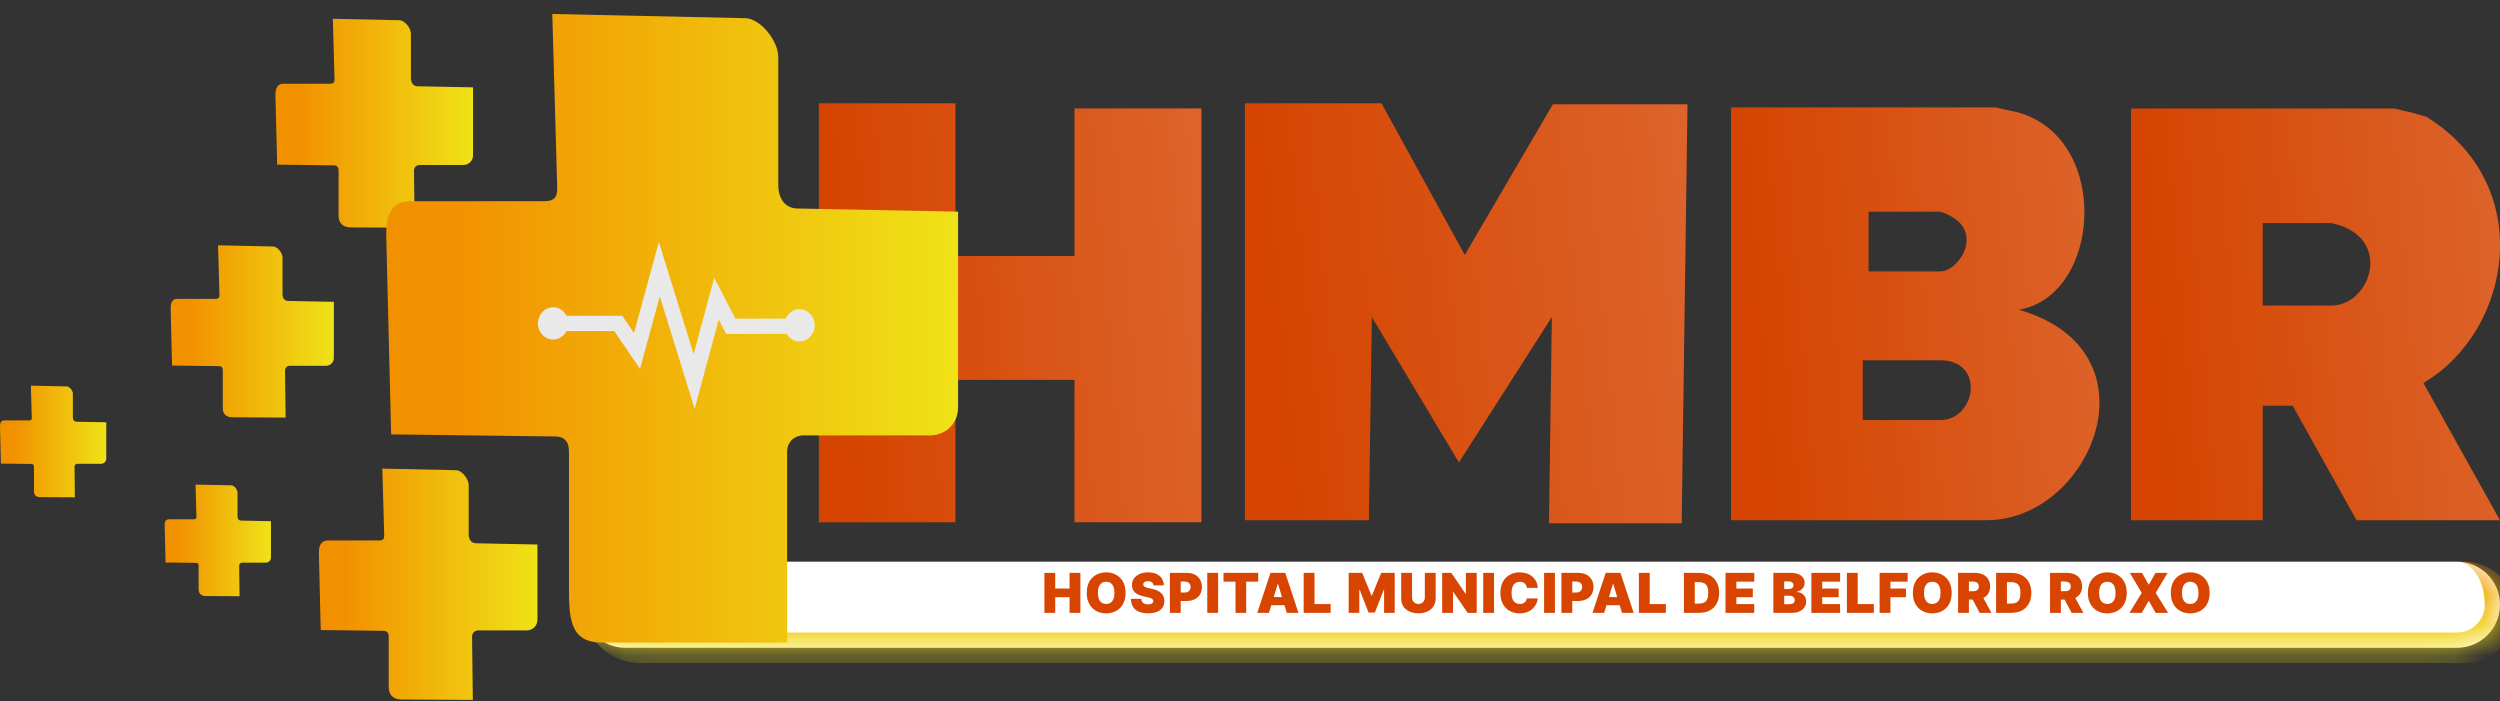 <svg width="82" height="23" viewBox="0 0 82 23" fill="none" xmlns="http://www.w3.org/2000/svg">
<rect x="0" y="0" width="82" height="23" fill="#333333" stroke="none"/>
<mask id="path-1-inside-1_19_15" fill="white">
<path d="M19.101 19.835C19.101 19.055 19.733 18.423 20.513 18.423H80.587C81.368 18.423 82 19.055 82 19.835V19.835C82 20.616 81.368 21.248 80.587 21.248H20.513C19.733 21.248 19.101 20.616 19.101 19.835V19.835Z"/>
</mask>
<path d="M19.101 19.835C19.101 19.055 19.733 18.423 20.513 18.423H80.587C81.368 18.423 82 19.055 82 19.835V19.835C82 20.616 81.368 21.248 80.587 21.248H20.513C19.733 21.248 19.101 20.616 19.101 19.835V19.835Z" fill="white"/>
<path d="M19.101 18.423H82H19.101ZM82.5 20.085C82.5 21.004 81.756 21.748 80.837 21.748H21.013C19.957 21.748 19.101 20.892 19.101 19.835C19.101 20.34 19.733 20.748 20.513 20.748H80.587C81.091 20.748 81.5 20.34 81.5 19.835L82.5 20.085ZM19.101 21.248V18.423V21.248ZM80.837 18.423C81.756 18.423 82.5 19.167 82.5 20.085C82.5 21.004 81.756 21.748 80.837 21.748L80.587 20.748C81.091 20.748 81.5 20.34 81.5 19.835C81.5 19.055 81.091 18.423 80.587 18.423H80.837Z" fill="url(#paint0_linear_19_15)" mask="url(#path-1-inside-1_19_15)"/>
<path d="M26.859 17.13V3.389H31.337V8.398H35.244V3.558H39.405V17.13H35.244V12.459H31.337V17.13H26.859Z" fill="#D74500"/>
<path d="M26.859 17.13V3.389H31.337V8.398H35.244V3.558H39.405V17.13H35.244V12.459H31.337V17.13H26.859Z" fill="url(#paint1_linear_19_15)" fill-opacity="0.2"/>
<path d="M40.834 3.389V17.062H44.899L44.995 10.395L47.853 15.167L50.902 10.395L50.807 17.164H55.158L55.349 3.423H50.934L48.044 8.364L45.312 3.389H40.834Z" fill="#D74500"/>
<path d="M40.834 3.389V17.062H44.899L44.995 10.395L47.853 15.167L50.902 10.395L50.807 17.164H55.158L55.349 3.423H50.934L48.044 8.364L45.312 3.389H40.834Z" fill="url(#paint2_linear_19_15)" fill-opacity="0.2"/>
<path fill-rule="evenodd" clip-rule="evenodd" d="M56.778 17.062V3.524H65.449L66.211 3.693C69.26 4.573 68.911 9.718 66.211 10.158C70.912 11.511 68.593 17.062 65.163 17.062H56.778ZM61.288 6.942V8.905H63.639C64.274 8.905 65.227 7.45 63.639 6.942H61.288ZM61.098 13.779V11.816H63.639C65.131 11.816 64.814 13.779 63.639 13.779H61.098Z" fill="#D74500"/>
<path fill-rule="evenodd" clip-rule="evenodd" d="M56.778 17.062V3.524H65.449L66.211 3.693C69.26 4.573 68.911 9.718 66.211 10.158C70.912 11.511 68.593 17.062 65.163 17.062H56.778ZM61.288 6.942V8.905H63.639C64.274 8.905 65.227 7.45 63.639 6.942H61.288ZM61.098 13.779V11.816H63.639C65.131 11.816 64.814 13.779 63.639 13.779H61.098Z" fill="url(#paint3_linear_19_15)" fill-opacity="0.2"/>
<path fill-rule="evenodd" clip-rule="evenodd" d="M69.895 3.559V17.063H74.215V13.306H75.2L77.296 17.063H81.997L79.487 12.562C82.41 10.835 83.204 6.063 79.583 3.83L79.106 3.694C79.132 3.694 78.662 3.559 79.106 3.694C79.081 3.694 78.715 3.604 78.535 3.559H69.895ZM74.215 10.023V7.316H76.47C78.535 7.756 77.772 10.023 76.47 10.023H74.215Z" fill="#D74500"/>
<path fill-rule="evenodd" clip-rule="evenodd" d="M69.895 3.559V17.063H74.215V13.306H75.2L77.296 17.063H81.997L79.487 12.562C82.41 10.835 83.204 6.063 79.583 3.83L79.106 3.694C79.132 3.694 78.662 3.559 79.106 3.694C79.081 3.694 78.715 3.604 78.535 3.559H69.895ZM74.215 10.023V7.316H76.47C78.535 7.756 77.772 10.023 76.47 10.023H74.215Z" fill="url(#paint4_linear_19_15)" fill-opacity="0.2"/>
<path d="M10.973 2.58L10.917 0.616L13.1 0.664C13.278 0.664 13.478 0.926 13.478 1.104V2.556C13.478 2.758 13.59 2.83 13.701 2.83L15.516 2.865V5.091C15.516 5.293 15.36 5.412 15.193 5.412H13.757C13.69 5.412 13.579 5.459 13.579 5.602L13.601 7.47L11.507 7.459C11.429 7.459 11.129 7.449 11.106 7.104V5.614C11.106 5.555 11.106 5.424 10.95 5.424L9.091 5.4L9.035 3.127C9.035 3.02 9.035 2.746 9.302 2.746H10.828C10.973 2.746 10.973 2.663 10.973 2.58Z" fill="url(#paint5_linear_19_15)"/>
<path d="M7.198 9.665L7.152 8.046L8.954 8.085C9.101 8.085 9.267 8.301 9.267 8.448V9.645C9.267 9.812 9.359 9.871 9.451 9.871L10.95 9.9V11.735C10.95 11.901 10.821 11.999 10.683 11.999H9.497C9.441 11.999 9.349 12.039 9.349 12.156L9.368 13.697L7.639 13.687C7.575 13.687 7.326 13.693 7.308 13.409V12.166C7.308 12.117 7.308 12.009 7.179 12.009L5.643 11.99L5.598 10.116C5.598 10.028 5.598 9.802 5.818 9.802H7.078C7.198 9.802 7.198 9.733 7.198 9.665Z" fill="url(#paint6_linear_19_15)"/>
<path d="M1.042 13.699L1.012 12.649L2.186 12.675C2.282 12.675 2.39 12.815 2.39 12.91V13.686C2.39 13.794 2.45 13.832 2.51 13.832L3.486 13.851V15.04C3.486 15.148 3.402 15.212 3.313 15.212H2.54C2.504 15.212 2.444 15.237 2.444 15.314L2.456 16.312L1.33 16.306C1.288 16.306 1.126 16.313 1.114 16.129V15.32C1.114 15.288 1.114 15.218 1.03 15.218L0.03 15.206L0 13.991C0 13.934 0 13.788 0.144 13.788H0.964C1.042 13.788 1.042 13.743 1.042 13.699Z" fill="url(#paint7_linear_19_15)"/>
<path d="M6.443 16.943L6.414 15.894L7.588 15.919C7.683 15.919 7.791 16.059 7.791 16.154V16.93C7.791 17.038 7.851 17.076 7.911 17.076L8.887 17.095V18.285C8.887 18.393 8.804 18.456 8.714 18.456H7.941C7.905 18.456 7.845 18.482 7.845 18.558L7.857 19.556L6.731 19.55C6.689 19.55 6.527 19.531 6.515 19.347V18.564C6.515 18.532 6.515 18.462 6.432 18.462L5.431 18.45L5.401 17.235C5.401 17.178 5.401 17.032 5.545 17.032H6.366C6.443 17.032 6.443 16.987 6.443 16.943Z" fill="url(#paint8_linear_19_15)"/>
<path d="M12.602 17.543L12.54 15.37L14.955 15.423C15.152 15.423 15.373 15.713 15.373 15.91V17.517C15.373 17.741 15.497 17.82 15.62 17.82L17.628 17.86V20.323C17.628 20.546 17.455 20.678 17.27 20.678H15.681C15.607 20.678 15.484 20.731 15.484 20.889L15.509 22.957L13.193 22.944H13.191C13.102 22.944 12.774 22.944 12.75 22.564V20.902C12.75 20.836 12.75 20.691 12.577 20.691L10.52 20.665L10.459 18.149C10.459 18.031 10.459 17.728 10.754 17.728H12.442C12.602 17.728 12.602 17.636 12.602 17.543Z" fill="url(#paint9_linear_19_15)"/>
<path d="M18.276 6.119L18.115 0.459L24.432 0.596C24.947 0.596 25.527 1.351 25.527 1.865V6.05C25.527 6.633 25.85 6.839 26.172 6.839L31.425 6.942V13.356C31.425 13.939 30.974 14.282 30.491 14.282H26.333C26.14 14.282 25.817 14.419 25.817 14.831V21.074H19.726C18.663 21.074 18.663 20.211 18.663 19.216V14.865C18.663 14.694 18.663 14.316 18.212 14.316L12.829 14.248L12.668 7.696V7.696C12.668 7.388 12.668 6.599 13.442 6.599H17.857C18.276 6.599 18.276 6.359 18.276 6.119Z" fill="url(#paint10_linear_19_15)"/>
<path d="M18.552 10.608H20.279L20.894 11.512L21.626 8.829L22.768 12.511L23.5 9.796L23.969 10.701H26.077" stroke="#E9E9E9" stroke-width="0.5" stroke-linecap="round"/>
<ellipse cx="18.142" cy="10.607" rx="0.498" ry="0.53" fill="#E9E9E9"/>
<ellipse cx="26.224" cy="10.67" rx="0.498" ry="0.53" fill="#E9E9E9"/>
<path d="M34.256 20.101V18.791H34.611V19.303H35.081V18.791H35.437V20.101H35.081V19.589H34.611V20.101H34.256ZM36.919 19.446C36.919 19.592 36.89 19.715 36.834 19.815C36.777 19.915 36.701 19.99 36.604 20.042C36.508 20.093 36.401 20.118 36.282 20.118C36.163 20.118 36.055 20.093 35.959 20.041C35.863 19.989 35.786 19.913 35.73 19.814C35.674 19.713 35.645 19.591 35.645 19.446C35.645 19.3 35.674 19.177 35.73 19.078C35.786 18.978 35.863 18.902 35.959 18.851C36.055 18.799 36.163 18.773 36.282 18.773C36.401 18.773 36.508 18.799 36.604 18.851C36.701 18.902 36.777 18.978 36.834 19.078C36.89 19.177 36.919 19.3 36.919 19.446ZM36.553 19.446C36.553 19.367 36.543 19.302 36.522 19.248C36.501 19.194 36.471 19.153 36.43 19.125C36.39 19.097 36.341 19.083 36.282 19.083C36.223 19.083 36.174 19.097 36.133 19.125C36.093 19.153 36.063 19.194 36.042 19.248C36.021 19.302 36.011 19.367 36.011 19.446C36.011 19.524 36.021 19.591 36.042 19.645C36.063 19.698 36.093 19.739 36.133 19.767C36.174 19.795 36.223 19.809 36.282 19.809C36.341 19.809 36.39 19.795 36.43 19.767C36.471 19.739 36.501 19.698 36.522 19.645C36.543 19.591 36.553 19.524 36.553 19.446ZM37.834 19.201C37.831 19.158 37.815 19.125 37.786 19.101C37.758 19.077 37.715 19.065 37.657 19.065C37.621 19.065 37.591 19.069 37.567 19.078C37.544 19.087 37.527 19.099 37.516 19.113C37.505 19.128 37.499 19.145 37.499 19.165C37.498 19.18 37.501 19.195 37.507 19.207C37.514 19.22 37.525 19.231 37.539 19.241C37.554 19.251 37.572 19.26 37.595 19.268C37.617 19.276 37.644 19.284 37.675 19.29L37.783 19.313C37.855 19.328 37.917 19.349 37.969 19.374C38.02 19.399 38.062 19.428 38.095 19.462C38.128 19.496 38.152 19.534 38.167 19.576C38.183 19.619 38.191 19.665 38.192 19.714C38.191 19.8 38.17 19.873 38.127 19.933C38.085 19.993 38.024 20.038 37.944 20.069C37.866 20.1 37.771 20.116 37.66 20.116C37.546 20.116 37.447 20.099 37.362 20.065C37.278 20.032 37.212 19.98 37.165 19.91C37.119 19.84 37.095 19.75 37.095 19.64H37.432C37.435 19.68 37.445 19.714 37.462 19.741C37.48 19.768 37.505 19.789 37.538 19.803C37.571 19.817 37.61 19.824 37.655 19.824C37.693 19.824 37.725 19.82 37.75 19.81C37.776 19.801 37.795 19.788 37.808 19.771C37.822 19.755 37.828 19.736 37.829 19.714C37.828 19.694 37.822 19.677 37.809 19.662C37.797 19.647 37.776 19.633 37.748 19.621C37.719 19.609 37.681 19.597 37.632 19.587L37.502 19.558C37.386 19.533 37.294 19.491 37.227 19.433C37.161 19.373 37.128 19.293 37.128 19.19C37.128 19.107 37.15 19.035 37.195 18.972C37.24 18.91 37.302 18.861 37.382 18.826C37.462 18.791 37.554 18.773 37.657 18.773C37.763 18.773 37.855 18.791 37.932 18.826C38.009 18.862 38.068 18.912 38.11 18.976C38.152 19.04 38.173 19.115 38.174 19.201H37.834ZM38.372 20.101V18.791H38.937C39.034 18.791 39.119 18.811 39.192 18.849C39.265 18.887 39.322 18.941 39.362 19.011C39.403 19.08 39.423 19.161 39.423 19.254C39.423 19.348 39.402 19.429 39.36 19.498C39.319 19.566 39.261 19.619 39.186 19.656C39.111 19.693 39.024 19.712 38.924 19.712H38.587V19.436H38.853C38.895 19.436 38.93 19.428 38.959 19.414C38.989 19.399 39.012 19.378 39.028 19.351C39.044 19.323 39.052 19.291 39.052 19.254C39.052 19.217 39.044 19.185 39.028 19.158C39.012 19.131 38.989 19.111 38.959 19.097C38.93 19.082 38.895 19.075 38.853 19.075H38.727V20.101H38.372ZM39.954 18.791V20.101H39.598V18.791H39.954ZM40.131 19.078V18.791H41.269V19.078H40.875V20.101H40.525V19.078H40.131ZM41.623 20.101H41.239L41.671 18.791H42.157L42.589 20.101H42.206L41.919 19.152H41.909L41.623 20.101ZM41.551 19.584H42.272V19.85H41.551V19.584ZM42.76 20.101V18.791H43.116V19.814H43.645V20.101H42.76ZM44.237 18.791H44.679L44.984 19.533H44.999L45.303 18.791H45.746V20.101H45.398V19.344H45.388L45.096 20.09H44.887L44.595 19.338H44.585V20.101H44.237V18.791ZM46.734 18.791H47.089V19.63C47.089 19.73 47.065 19.816 47.018 19.889C46.97 19.961 46.904 20.017 46.819 20.057C46.735 20.096 46.636 20.116 46.524 20.116C46.411 20.116 46.312 20.096 46.228 20.057C46.143 20.017 46.077 19.961 46.029 19.889C45.983 19.816 45.959 19.73 45.959 19.63V18.791H46.315V19.599C46.315 19.64 46.323 19.676 46.341 19.708C46.359 19.739 46.384 19.764 46.416 19.782C46.447 19.8 46.484 19.809 46.524 19.809C46.565 19.809 46.601 19.8 46.633 19.782C46.664 19.764 46.689 19.739 46.707 19.708C46.725 19.676 46.734 19.64 46.734 19.599V18.791ZM48.436 18.791V20.101H48.139L47.666 19.413H47.658V20.101H47.303V18.791H47.605L48.07 19.477H48.08V18.791H48.436ZM49.004 18.791V20.101H48.649V18.791H49.004ZM50.44 19.282H50.079C50.077 19.253 50.07 19.225 50.059 19.201C50.048 19.177 50.033 19.156 50.014 19.139C49.995 19.121 49.973 19.107 49.946 19.098C49.919 19.088 49.889 19.083 49.854 19.083C49.795 19.083 49.744 19.097 49.703 19.126C49.662 19.155 49.631 19.197 49.61 19.251C49.589 19.305 49.578 19.37 49.578 19.446C49.578 19.526 49.589 19.593 49.61 19.647C49.632 19.701 49.663 19.741 49.704 19.769C49.745 19.796 49.794 19.809 49.852 19.809C49.885 19.809 49.914 19.805 49.94 19.797C49.966 19.788 49.989 19.776 50.008 19.76C50.027 19.745 50.042 19.726 50.054 19.703C50.067 19.681 50.075 19.656 50.079 19.628L50.44 19.63C50.436 19.685 50.42 19.742 50.393 19.799C50.366 19.857 50.328 19.909 50.279 19.958C50.23 20.006 50.169 20.045 50.097 20.074C50.024 20.104 49.94 20.118 49.844 20.118C49.724 20.118 49.616 20.093 49.521 20.041C49.426 19.989 49.35 19.914 49.295 19.814C49.24 19.713 49.213 19.591 49.213 19.446C49.213 19.3 49.241 19.177 49.297 19.078C49.353 18.978 49.429 18.902 49.525 18.851C49.62 18.799 49.727 18.773 49.844 18.773C49.927 18.773 50.003 18.785 50.072 18.807C50.142 18.83 50.203 18.863 50.255 18.906C50.308 18.95 50.35 19.003 50.382 19.066C50.414 19.129 50.433 19.201 50.44 19.282ZM51.002 18.791V20.101H50.646V18.791H51.002ZM51.215 20.101V18.791H51.78C51.877 18.791 51.962 18.811 52.035 18.849C52.108 18.887 52.165 18.941 52.205 19.011C52.246 19.08 52.266 19.161 52.266 19.254C52.266 19.348 52.245 19.429 52.203 19.498C52.162 19.566 52.104 19.619 52.029 19.656C51.954 19.693 51.867 19.712 51.767 19.712H51.43V19.436H51.696C51.737 19.436 51.773 19.428 51.802 19.414C51.832 19.399 51.855 19.378 51.871 19.351C51.887 19.323 51.895 19.291 51.895 19.254C51.895 19.217 51.887 19.185 51.871 19.158C51.855 19.131 51.832 19.111 51.802 19.097C51.773 19.082 51.737 19.075 51.696 19.075H51.57V20.101H51.215ZM52.618 20.101H52.234L52.666 18.791H53.152L53.584 20.101H53.201L52.914 19.152H52.904L52.618 20.101ZM52.546 19.584H53.267V19.85H52.546V19.584ZM53.755 20.101V18.791H54.111V19.814H54.64V20.101H53.755ZM55.736 20.101H55.232V18.791H55.731C55.865 18.791 55.982 18.818 56.08 18.87C56.178 18.922 56.254 18.997 56.307 19.095C56.361 19.193 56.388 19.31 56.388 19.446C56.388 19.582 56.361 19.7 56.308 19.797C56.255 19.895 56.179 19.97 56.082 20.023C55.984 20.075 55.869 20.101 55.736 20.101ZM55.588 19.799H55.723C55.788 19.799 55.843 19.788 55.889 19.767C55.935 19.747 55.97 19.71 55.994 19.659C56.018 19.608 56.03 19.537 56.03 19.446C56.03 19.355 56.018 19.284 55.993 19.232C55.969 19.181 55.933 19.145 55.886 19.124C55.839 19.104 55.781 19.093 55.713 19.093H55.588V19.799ZM56.597 20.101V18.791H57.541V19.078H56.953V19.303H57.492V19.589H56.953V19.814H57.538V20.101H56.597ZM58.166 20.101V18.791H58.733C58.833 18.791 58.917 18.805 58.984 18.832C59.053 18.858 59.104 18.896 59.139 18.945C59.173 18.994 59.191 19.052 59.191 19.119C59.191 19.167 59.18 19.211 59.159 19.25C59.138 19.29 59.109 19.323 59.071 19.35C59.033 19.377 58.989 19.395 58.938 19.405V19.418C58.994 19.42 59.045 19.434 59.091 19.461C59.137 19.487 59.174 19.523 59.201 19.569C59.228 19.614 59.242 19.668 59.242 19.73C59.242 19.801 59.223 19.865 59.186 19.921C59.149 19.977 59.096 20.021 59.027 20.052C58.959 20.084 58.877 20.101 58.782 20.101H58.166ZM58.521 19.817H58.687C58.747 19.817 58.792 19.806 58.822 19.783C58.851 19.761 58.866 19.728 58.866 19.684C58.866 19.653 58.859 19.627 58.845 19.606C58.831 19.584 58.811 19.568 58.785 19.557C58.76 19.546 58.729 19.541 58.692 19.541H58.521V19.817ZM58.521 19.321H58.667C58.698 19.321 58.725 19.316 58.749 19.306C58.773 19.296 58.792 19.282 58.805 19.264C58.819 19.245 58.825 19.222 58.825 19.195C58.825 19.155 58.811 19.124 58.782 19.103C58.753 19.081 58.716 19.07 58.672 19.07H58.521V19.321ZM59.413 20.101V18.791H60.356V19.078H59.768V19.303H60.308V19.589H59.768V19.814H60.354V20.101H59.413ZM60.578 20.101V18.791H60.933V19.814H61.462V20.101H60.578ZM61.651 20.101V18.791H62.572V19.078H62.007V19.303H62.515V19.589H62.007V20.101H61.651ZM64.015 19.446C64.015 19.592 63.987 19.715 63.93 19.815C63.874 19.915 63.797 19.99 63.701 20.042C63.605 20.093 63.497 20.118 63.379 20.118C63.26 20.118 63.152 20.093 63.055 20.041C62.959 19.989 62.883 19.913 62.827 19.814C62.77 19.713 62.742 19.591 62.742 19.446C62.742 19.3 62.77 19.177 62.827 19.078C62.883 18.978 62.959 18.902 63.055 18.851C63.152 18.799 63.26 18.773 63.379 18.773C63.497 18.773 63.605 18.799 63.701 18.851C63.797 18.902 63.874 18.978 63.93 19.078C63.987 19.177 64.015 19.3 64.015 19.446ZM63.65 19.446C63.65 19.367 63.639 19.302 63.618 19.248C63.598 19.194 63.568 19.153 63.527 19.125C63.487 19.097 63.438 19.083 63.379 19.083C63.32 19.083 63.27 19.097 63.23 19.125C63.19 19.153 63.159 19.194 63.139 19.248C63.118 19.302 63.108 19.367 63.108 19.446C63.108 19.524 63.118 19.591 63.139 19.645C63.159 19.698 63.19 19.739 63.23 19.767C63.27 19.795 63.32 19.809 63.379 19.809C63.438 19.809 63.487 19.795 63.527 19.767C63.568 19.739 63.598 19.698 63.618 19.645C63.639 19.591 63.65 19.524 63.65 19.446ZM64.225 20.101V18.791H64.79C64.887 18.791 64.972 18.809 65.045 18.844C65.118 18.88 65.174 18.931 65.215 18.997C65.255 19.064 65.276 19.143 65.276 19.236C65.276 19.33 65.255 19.409 65.213 19.473C65.172 19.538 65.114 19.586 65.039 19.619C64.964 19.652 64.877 19.668 64.777 19.668H64.44V19.392H64.706C64.747 19.392 64.783 19.387 64.812 19.377C64.842 19.366 64.865 19.349 64.881 19.326C64.897 19.303 64.905 19.273 64.905 19.236C64.905 19.199 64.897 19.168 64.881 19.145C64.865 19.121 64.842 19.104 64.812 19.092C64.783 19.081 64.747 19.075 64.706 19.075H64.58V20.101H64.225ZM64.992 19.5L65.319 20.101H64.933L64.614 19.5H64.992ZM65.976 20.101H65.472V18.791H65.971C66.106 18.791 66.222 18.818 66.32 18.87C66.418 18.922 66.494 18.997 66.547 19.095C66.601 19.193 66.628 19.31 66.628 19.446C66.628 19.582 66.601 19.7 66.548 19.797C66.495 19.895 66.419 19.97 66.322 20.023C66.224 20.075 66.109 20.101 65.976 20.101ZM65.828 19.799H65.963C66.028 19.799 66.083 19.788 66.129 19.767C66.175 19.747 66.21 19.71 66.234 19.659C66.258 19.608 66.27 19.537 66.27 19.446C66.27 19.355 66.258 19.284 66.233 19.232C66.209 19.181 66.173 19.145 66.126 19.124C66.079 19.104 66.021 19.093 65.953 19.093H65.828V19.799ZM67.241 20.101V18.791H67.806C67.903 18.791 67.988 18.809 68.061 18.844C68.134 18.88 68.191 18.931 68.231 18.997C68.272 19.064 68.292 19.143 68.292 19.236C68.292 19.33 68.271 19.409 68.229 19.473C68.188 19.538 68.13 19.586 68.055 19.619C67.98 19.652 67.893 19.668 67.793 19.668H67.456V19.392H67.722C67.763 19.392 67.799 19.387 67.828 19.377C67.858 19.366 67.881 19.349 67.897 19.326C67.913 19.303 67.921 19.273 67.921 19.236C67.921 19.199 67.913 19.168 67.897 19.145C67.881 19.121 67.858 19.104 67.828 19.092C67.799 19.081 67.763 19.075 67.722 19.075H67.596V20.101H67.241ZM68.008 19.5L68.335 20.101H67.949L67.63 19.5H68.008ZM69.757 19.446C69.757 19.592 69.728 19.715 69.671 19.815C69.615 19.915 69.538 19.99 69.442 20.042C69.346 20.093 69.238 20.118 69.12 20.118C69.001 20.118 68.893 20.093 68.796 20.041C68.701 19.989 68.624 19.913 68.567 19.814C68.511 19.713 68.483 19.591 68.483 19.446C68.483 19.3 68.511 19.177 68.567 19.078C68.624 18.978 68.701 18.902 68.796 18.851C68.893 18.799 69.001 18.773 69.12 18.773C69.238 18.773 69.346 18.799 69.442 18.851C69.538 18.902 69.615 18.978 69.671 19.078C69.728 19.177 69.757 19.3 69.757 19.446ZM69.391 19.446C69.391 19.367 69.38 19.302 69.359 19.248C69.339 19.194 69.309 19.153 69.268 19.125C69.228 19.097 69.179 19.083 69.12 19.083C69.061 19.083 69.011 19.097 68.971 19.125C68.931 19.153 68.9 19.194 68.879 19.248C68.859 19.302 68.849 19.367 68.849 19.446C68.849 19.524 68.859 19.591 68.879 19.645C68.9 19.698 68.931 19.739 68.971 19.767C69.011 19.795 69.061 19.809 69.12 19.809C69.179 19.809 69.228 19.795 69.268 19.767C69.309 19.739 69.339 19.698 69.359 19.645C69.38 19.591 69.391 19.524 69.391 19.446ZM70.259 18.791L70.474 19.172H70.484L70.701 18.791H71.098L70.706 19.446L71.113 20.101H70.706L70.484 19.712H70.474L70.251 20.101H69.847L70.249 19.446L69.86 18.791H70.259ZM72.476 19.446C72.476 19.592 72.448 19.715 72.391 19.815C72.335 19.915 72.258 19.99 72.162 20.042C72.065 20.093 71.958 20.118 71.84 20.118C71.72 20.118 71.612 20.093 71.516 20.041C71.42 19.989 71.344 19.913 71.287 19.814C71.231 19.713 71.203 19.591 71.203 19.446C71.203 19.3 71.231 19.177 71.287 19.078C71.344 18.978 71.42 18.902 71.516 18.851C71.612 18.799 71.72 18.773 71.84 18.773C71.958 18.773 72.065 18.799 72.162 18.851C72.258 18.902 72.335 18.978 72.391 19.078C72.448 19.177 72.476 19.3 72.476 19.446ZM72.111 19.446C72.111 19.367 72.1 19.302 72.079 19.248C72.059 19.194 72.028 19.153 71.988 19.125C71.948 19.097 71.898 19.083 71.84 19.083C71.781 19.083 71.731 19.097 71.691 19.125C71.65 19.153 71.62 19.194 71.599 19.248C71.579 19.302 71.569 19.367 71.569 19.446C71.569 19.524 71.579 19.591 71.599 19.645C71.62 19.698 71.65 19.739 71.691 19.767C71.731 19.795 71.781 19.809 71.84 19.809C71.898 19.809 71.948 19.795 71.988 19.767C72.028 19.739 72.059 19.698 72.079 19.645C72.1 19.591 72.111 19.524 72.111 19.446Z" fill="#D74500"/>
<defs>
<linearGradient id="paint0_linear_19_15" x1="50.55" y1="18.423" x2="50.55" y2="21.248" gradientUnits="userSpaceOnUse">
<stop stop-color="#F39101"/>
<stop offset="1" stop-color="#F0DD14"/>
</linearGradient>
<linearGradient id="paint1_linear_19_15" x1="40.788" y1="-1.395" x2="26.445" y2="-0.157" gradientUnits="userSpaceOnUse">
<stop stop-color="#F8F8F8"/>
<stop offset="1" stop-color="#CD4100"/>
</linearGradient>
<linearGradient id="paint2_linear_19_15" x1="56.95" y1="-1.407" x2="40.395" y2="0.242" gradientUnits="userSpaceOnUse">
<stop stop-color="#F8F8F8"/>
<stop offset="1" stop-color="#CD4100"/>
</linearGradient>
<linearGradient id="paint3_linear_19_15" x1="70.194" y1="-1.189" x2="56.375" y2="-0.024" gradientUnits="userSpaceOnUse">
<stop stop-color="#F8F8F8"/>
<stop offset="1" stop-color="#CD4100"/>
</linearGradient>
<linearGradient id="paint4_linear_19_15" x1="83.335" y1="-1.142" x2="69.492" y2="0.03" gradientUnits="userSpaceOnUse">
<stop stop-color="#F8F8F8"/>
<stop offset="1" stop-color="#CD4100"/>
</linearGradient>
<linearGradient id="paint5_linear_19_15" x1="9.035" y1="4.043" x2="15.884" y2="4.043" gradientUnits="userSpaceOnUse">
<stop offset="0.115" stop-color="#F29100"/>
<stop offset="1" stop-color="#EFE818"/>
</linearGradient>
<linearGradient id="paint6_linear_19_15" x1="5.598" y1="10.871" x2="11.253" y2="10.871" gradientUnits="userSpaceOnUse">
<stop offset="0.115" stop-color="#F29100"/>
<stop offset="1" stop-color="#EFE818"/>
</linearGradient>
<linearGradient id="paint7_linear_19_15" x1="2.59744e-08" y1="14.481" x2="3.684" y2="14.481" gradientUnits="userSpaceOnUse">
<stop offset="0.115" stop-color="#F29100"/>
<stop offset="1" stop-color="#EFE818"/>
</linearGradient>
<linearGradient id="paint8_linear_19_15" x1="5.401" y1="17.725" x2="9.085" y2="17.725" gradientUnits="userSpaceOnUse">
<stop offset="0.115" stop-color="#F29100"/>
<stop offset="1" stop-color="#EFE818"/>
</linearGradient>
<linearGradient id="paint9_linear_19_15" x1="10.459" y1="19.163" x2="18.034" y2="19.163" gradientUnits="userSpaceOnUse">
<stop offset="0.115" stop-color="#F29100"/>
<stop offset="1" stop-color="#EFE818"/>
</linearGradient>
<linearGradient id="paint10_linear_19_15" x1="12.668" y1="10.766" x2="32.489" y2="10.766" gradientUnits="userSpaceOnUse">
<stop offset="0.115" stop-color="#F29100"/>
<stop offset="1" stop-color="#EFE818"/>
</linearGradient>
</defs>
</svg>

